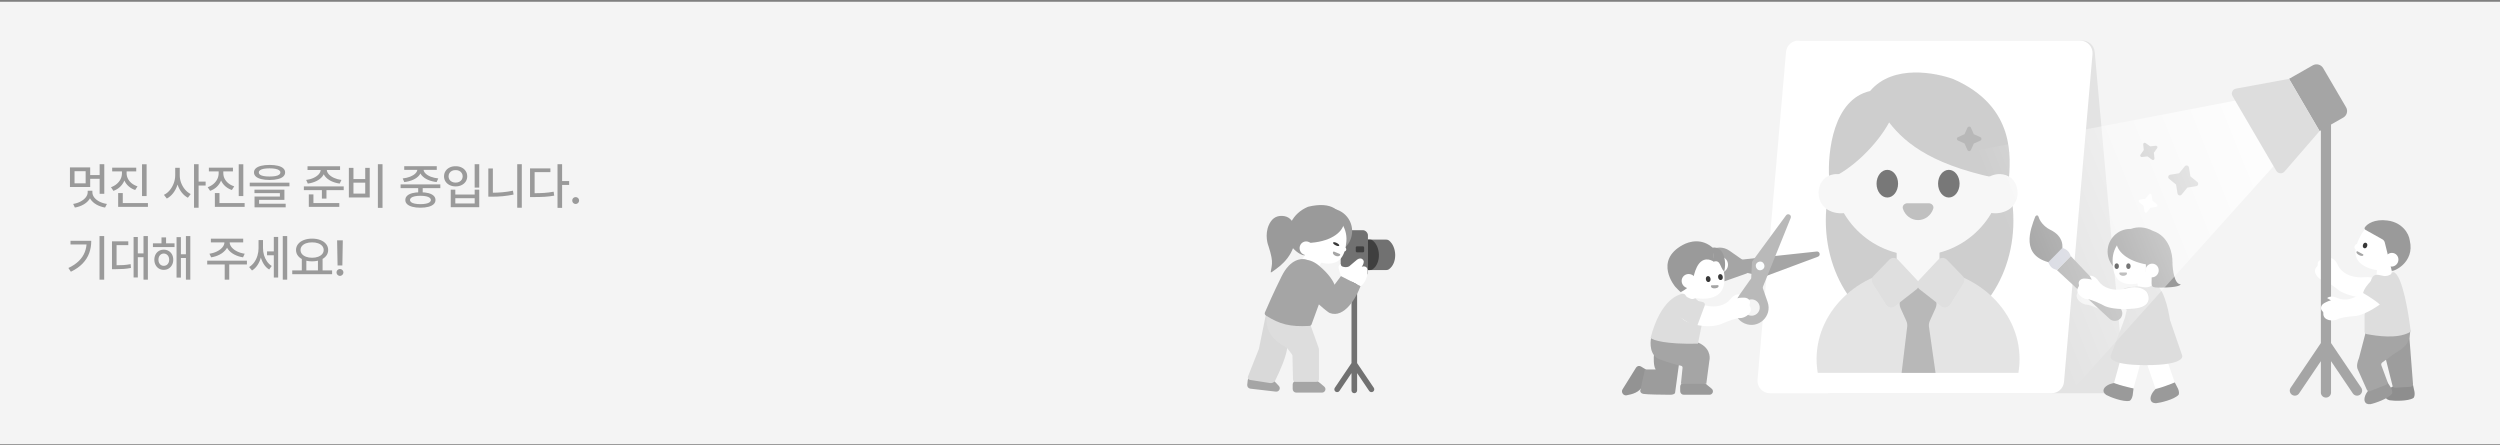 <svg width="904" height="161" viewBox="0 0 904 161" fill="none" xmlns="http://www.w3.org/2000/svg">
<rect x="0" y="0" width="904" height="161" fill="#808080" stroke="none"/>
<rect width="904" height="160" transform="translate(0 0.637)" fill="#F4F4F4"/>
<path d="M37.711 70.077H36.032V59.372H37.711V70.077ZM36.463 64.663H32.244V63.301H36.463V64.663ZM32.613 67.625H25.292V60.532H32.613V67.625ZM26.953 66.289H30.97V61.903H26.953V66.289ZM33.123 69.515C33.123 70.429 32.859 71.272 32.332 72.046C31.805 72.819 31.081 73.464 30.161 73.98C29.247 74.501 28.216 74.858 27.067 75.052L26.461 73.742C27.434 73.584 28.315 73.297 29.106 72.881C29.903 72.465 30.536 71.961 31.005 71.369C31.474 70.777 31.708 70.159 31.708 69.515V68.97H33.123V69.515ZM33.404 69.515C33.404 70.183 33.63 70.812 34.081 71.404C34.538 71.99 35.168 72.491 35.971 72.907C36.773 73.317 37.673 73.596 38.669 73.742L37.992 75.052C36.855 74.858 35.83 74.507 34.916 73.997C34.008 73.487 33.29 72.849 32.763 72.081C32.235 71.314 31.972 70.458 31.972 69.515V68.97H33.404V69.515ZM45.485 62.668C45.485 63.623 45.3 64.525 44.931 65.375C44.568 66.225 44.05 66.966 43.376 67.599C42.702 68.226 41.911 68.697 41.003 69.014L40.133 67.695C40.929 67.414 41.63 67.016 42.233 66.5C42.837 65.984 43.297 65.398 43.613 64.742C43.935 64.08 44.096 63.389 44.096 62.668V61.112H45.485V62.668ZM45.784 62.668C45.784 63.348 45.942 64.001 46.258 64.628C46.581 65.255 47.041 65.809 47.638 66.289C48.236 66.769 48.933 67.133 49.73 67.379L48.878 68.706C47.975 68.407 47.187 67.959 46.513 67.361C45.84 66.764 45.321 66.064 44.958 65.261C44.594 64.452 44.413 63.588 44.413 62.668V61.112H45.784V62.668ZM49.264 61.982H40.563V60.638H49.264V61.982ZM53.017 70.886H51.356V59.39H53.017V70.886ZM53.492 74.814H42.725V73.435H53.492V74.814ZM44.395 74.076H42.725V69.805H44.395V74.076ZM64.707 63.38C64.707 64.581 64.525 65.741 64.162 66.86C63.799 67.974 63.286 68.961 62.624 69.822C61.962 70.684 61.194 71.343 60.321 71.8L59.275 70.455C60.078 70.074 60.784 69.512 61.394 68.768C62.009 68.018 62.489 67.174 62.835 66.236C63.181 65.293 63.354 64.341 63.354 63.38V60.682H64.707V63.38ZM64.997 63.38C64.997 64.306 65.164 65.22 65.498 66.122C65.838 67.019 66.31 67.824 66.913 68.539C67.517 69.248 68.199 69.79 68.961 70.165L67.941 71.501C67.092 71.056 66.342 70.417 65.691 69.585C65.047 68.753 64.549 67.801 64.197 66.728C63.846 65.656 63.67 64.54 63.67 63.38V60.682H64.997V63.38ZM71.817 75.122H70.156V59.372H71.817V75.122ZM74.358 67.089H71.439V65.656H74.358V67.089ZM80.453 62.668C80.453 63.623 80.268 64.525 79.899 65.375C79.536 66.225 79.017 66.966 78.344 67.599C77.67 68.226 76.879 68.697 75.97 69.014L75.1 67.695C75.897 67.414 76.597 67.016 77.201 66.5C77.804 65.984 78.264 65.398 78.581 64.742C78.903 64.08 79.064 63.389 79.064 62.668V61.112H80.453V62.668ZM80.752 62.668C80.752 63.348 80.91 64.001 81.226 64.628C81.549 65.255 82.008 65.809 82.606 66.289C83.204 66.769 83.901 67.133 84.698 67.379L83.845 68.706C82.943 68.407 82.155 67.959 81.481 67.361C80.807 66.764 80.289 66.064 79.925 65.261C79.562 64.452 79.381 63.588 79.381 62.668V61.112H80.752V62.668ZM84.232 61.982H75.531V60.638H84.232V61.982ZM87.985 70.886H86.324V59.39H87.985V70.886ZM88.46 74.814H77.693V73.435H88.46V74.814ZM79.363 74.076H77.693V69.805H79.363V74.076ZM97.482 59.636C98.665 59.636 99.676 59.741 100.514 59.952C101.352 60.157 101.991 60.462 102.43 60.866C102.875 61.27 103.098 61.76 103.098 62.334C103.098 62.92 102.875 63.418 102.43 63.828C101.991 64.232 101.352 64.54 100.514 64.751C99.676 64.962 98.665 65.073 97.482 65.085C96.298 65.073 95.285 64.962 94.441 64.751C93.603 64.54 92.958 64.232 92.507 63.828C92.062 63.418 91.839 62.92 91.839 62.334C91.839 61.76 92.062 61.27 92.507 60.866C92.958 60.462 93.603 60.157 94.441 59.952C95.285 59.741 96.298 59.636 97.482 59.636ZM97.482 60.875C96.65 60.875 95.941 60.931 95.355 61.042C94.775 61.153 94.335 61.32 94.037 61.543C93.738 61.766 93.588 62.029 93.588 62.334C93.588 62.668 93.735 62.946 94.028 63.169C94.321 63.386 94.757 63.55 95.337 63.661C95.917 63.773 96.632 63.828 97.482 63.828C98.331 63.828 99.046 63.773 99.626 63.661C100.206 63.55 100.643 63.383 100.936 63.16C101.235 62.932 101.384 62.656 101.384 62.334C101.384 62.029 101.232 61.769 100.927 61.552C100.628 61.335 100.186 61.168 99.6 61.051C99.02 60.934 98.314 60.875 97.482 60.875ZM104.662 67.379H90.301V66.043H104.662V67.379ZM102.843 72.283H93.685V74.032H92.041V71.079H101.208V69.84H92.015V68.592H102.843V72.283ZM103.3 74.973H92.041V73.681H103.3V74.973ZM117.442 61.367C117.442 62.217 117.176 62.996 116.642 63.705C116.109 64.408 115.38 64.991 114.454 65.454C113.528 65.911 112.479 66.222 111.307 66.386L110.701 65.067C111.691 64.944 112.585 64.698 113.382 64.329C114.184 63.96 114.814 63.518 115.271 63.002C115.728 62.48 115.957 61.935 115.957 61.367V60.919H117.442V61.367ZM118.18 61.367C118.18 61.935 118.412 62.48 118.875 63.002C119.338 63.518 119.973 63.96 120.782 64.329C121.591 64.698 122.487 64.944 123.471 65.067L122.83 66.386C121.67 66.222 120.624 65.911 119.692 65.454C118.761 64.991 118.025 64.408 117.486 63.705C116.953 62.996 116.686 62.217 116.686 61.367V60.919H118.18V61.367ZM122.97 61.473H111.202V60.128H122.97V61.473ZM124.289 68.759H109.875V67.397H124.289V68.759ZM118.049 71.809H116.396V68.24H118.049V71.809ZM122.689 74.814H111.668V73.435H122.689V74.814ZM113.338 73.936H111.668V70.288H113.338V73.936ZM138.321 75.166H136.642V59.372H138.321V75.166ZM127.809 64.742H132.063V60.69H133.698V71.395H126.148V60.69H127.809V64.742ZM132.063 70.016V66.061H127.809V70.016H132.063ZM152.849 70.007H151.215V67.247H152.849V70.007ZM159.221 68.029H144.86V66.676H159.221V68.029ZM152.032 69.515C153.169 69.515 154.141 69.623 154.95 69.84C155.764 70.057 156.388 70.376 156.822 70.798C157.256 71.22 157.472 71.73 157.472 72.327C157.472 72.913 157.256 73.411 156.822 73.821C156.388 74.237 155.764 74.554 154.95 74.77C154.141 74.993 153.169 75.105 152.032 75.105C150.895 75.105 149.917 74.993 149.096 74.77C148.276 74.554 147.649 74.237 147.216 73.821C146.782 73.411 146.565 72.913 146.565 72.327C146.565 71.73 146.782 71.22 147.216 70.798C147.649 70.376 148.276 70.057 149.096 69.84C149.917 69.623 150.895 69.515 152.032 69.515ZM152.032 70.798C151.229 70.798 150.547 70.859 149.984 70.982C149.422 71.1 148.994 71.272 148.701 71.501C148.408 71.724 148.262 71.999 148.262 72.327C148.262 72.638 148.408 72.904 148.701 73.127C148.994 73.35 149.422 73.519 149.984 73.637C150.547 73.76 151.229 73.821 152.032 73.821C152.817 73.821 153.494 73.76 154.062 73.637C154.631 73.519 155.061 73.35 155.354 73.127C155.647 72.904 155.794 72.638 155.794 72.327C155.794 71.999 155.647 71.724 155.354 71.501C155.061 71.272 154.634 71.1 154.071 70.982C153.514 70.859 152.835 70.798 152.032 70.798ZM152.41 61.183C152.41 61.991 152.14 62.727 151.601 63.389C151.062 64.045 150.321 64.584 149.378 65.006C148.434 65.422 147.371 65.7 146.187 65.841L145.616 64.522C146.606 64.417 147.506 64.206 148.314 63.89C149.129 63.567 149.767 63.169 150.23 62.694C150.693 62.214 150.925 61.71 150.925 61.183V60.726H152.41V61.183ZM153.148 61.183C153.148 61.716 153.377 62.22 153.834 62.694C154.297 63.169 154.935 63.567 155.75 63.89C156.564 64.206 157.475 64.417 158.483 64.522L157.877 65.841C156.711 65.7 155.653 65.422 154.704 65.006C153.761 64.584 153.016 64.045 152.471 63.389C151.927 62.727 151.654 61.991 151.654 61.183V60.726H153.148V61.183ZM157.938 61.429H146.17V60.093H157.938V61.429ZM173.297 67.836H171.636V59.372H173.297V67.836ZM164.64 70.35H171.645V68.592H173.297V74.929H162.988V68.592H164.64V70.35ZM171.645 73.575V71.668H164.64V73.575H171.645ZM164.754 60.11C165.551 60.099 166.266 60.248 166.899 60.559C167.538 60.863 168.039 61.297 168.402 61.859C168.765 62.416 168.947 63.052 168.947 63.767C168.947 64.464 168.765 65.091 168.402 65.647C168.039 66.198 167.538 66.629 166.899 66.939C166.266 67.25 165.551 67.405 164.754 67.405C163.958 67.405 163.24 67.25 162.601 66.939C161.968 66.629 161.47 66.198 161.107 65.647C160.744 65.091 160.562 64.464 160.562 63.767C160.562 63.052 160.744 62.416 161.107 61.859C161.47 61.297 161.968 60.863 162.601 60.559C163.24 60.248 163.958 60.099 164.754 60.11ZM164.754 61.508C164.262 61.496 163.82 61.587 163.427 61.78C163.041 61.974 162.739 62.243 162.522 62.589C162.305 62.929 162.197 63.321 162.197 63.767C162.197 64.206 162.305 64.599 162.522 64.944C162.739 65.284 163.041 65.551 163.427 65.744C163.82 65.938 164.262 66.034 164.754 66.034C165.247 66.034 165.686 65.938 166.073 65.744C166.459 65.551 166.761 65.284 166.978 64.944C167.195 64.599 167.303 64.206 167.303 63.767C167.303 63.321 167.192 62.929 166.969 62.589C166.752 62.243 166.451 61.974 166.064 61.78C165.683 61.587 165.247 61.496 164.754 61.508ZM188.683 75.122H187.03V59.372H188.683V75.122ZM178.224 70.675H176.58V60.91H178.224V70.675ZM177.899 69.69C179.164 69.69 180.427 69.635 181.687 69.523C182.952 69.406 184.218 69.216 185.484 68.952L185.703 70.358C184.379 70.628 183.078 70.824 181.801 70.947C180.529 71.064 179.229 71.123 177.899 71.123H176.58V69.69H177.899ZM203.26 75.166H201.598V59.372H203.26V75.166ZM205.8 66.86H202.882V65.481H205.8V66.86ZM192.932 69.866C194.421 69.866 195.722 69.828 196.835 69.752C197.948 69.67 199.07 69.526 200.201 69.321L200.403 70.745C199.255 70.95 198.118 71.088 196.993 71.158C195.874 71.223 194.52 71.255 192.932 71.255H191.658V69.866H192.932ZM199.023 62.255H193.319V70.517H191.658V60.884H199.023V62.255ZM208.16 73.76C207.937 73.76 207.729 73.701 207.536 73.584C207.342 73.467 207.19 73.314 207.079 73.127C206.973 72.934 206.92 72.726 206.92 72.503C206.92 72.286 206.973 72.081 207.079 71.888C207.19 71.694 207.342 71.545 207.536 71.439C207.729 71.328 207.937 71.272 208.16 71.272C208.376 71.272 208.582 71.328 208.775 71.439C208.968 71.545 209.121 71.694 209.232 71.888C209.343 72.081 209.399 72.286 209.399 72.503C209.399 72.726 209.343 72.934 209.232 73.127C209.121 73.314 208.968 73.467 208.775 73.584C208.582 73.701 208.376 73.76 208.16 73.76ZM37.676 101.122H35.988V85.372H37.676V101.122ZM33 87.068C33 88.674 32.751 90.159 32.253 91.524C31.761 92.884 30.97 94.138 29.88 95.286C28.79 96.429 27.372 97.419 25.626 98.257L24.73 96.903C26.247 96.189 27.492 95.356 28.465 94.407C29.443 93.458 30.167 92.397 30.636 91.226C31.105 90.054 31.339 88.759 31.339 87.341V87.068H33ZM32.06 88.404H25.494V87.068H32.06V88.404ZM53.474 101.122H51.892V85.372H53.474V101.122ZM52.297 92.992H49.352V91.63H52.297V92.992ZM49.836 100.331H48.306V85.697H49.836V100.331ZM41.539 95.928C42.775 95.928 43.815 95.901 44.659 95.849C45.503 95.79 46.361 95.676 47.234 95.506L47.366 96.886C46.475 97.061 45.596 97.182 44.729 97.246C43.868 97.305 42.804 97.337 41.539 97.343H40.493V95.928H41.539ZM46.39 88.633H42.154V96.596H40.493V87.27H46.39V88.633ZM63.112 89.336H55.298V87.991H63.112V89.336ZM59.218 90.276C59.88 90.276 60.469 90.432 60.985 90.742C61.506 91.047 61.913 91.475 62.206 92.025C62.499 92.576 62.646 93.206 62.646 93.915C62.646 94.618 62.499 95.248 62.206 95.805C61.913 96.356 61.506 96.789 60.985 97.106C60.469 97.422 59.88 97.58 59.218 97.58C58.562 97.58 57.973 97.422 57.452 97.106C56.936 96.789 56.532 96.353 56.239 95.796C55.952 95.239 55.808 94.612 55.808 93.915C55.808 93.218 55.952 92.591 56.239 92.034C56.532 91.478 56.936 91.047 57.452 90.742C57.973 90.432 58.562 90.276 59.218 90.276ZM59.218 91.674C58.849 91.674 58.515 91.77 58.216 91.964C57.923 92.151 57.695 92.415 57.531 92.755C57.367 93.089 57.285 93.476 57.285 93.915C57.285 94.349 57.367 94.735 57.531 95.075C57.7 95.415 57.932 95.676 58.225 95.857C58.518 96.039 58.849 96.13 59.218 96.13C59.593 96.13 59.927 96.039 60.22 95.857C60.519 95.676 60.753 95.415 60.923 95.075C61.093 94.735 61.178 94.349 61.178 93.915C61.178 93.476 61.093 93.089 60.923 92.755C60.753 92.415 60.519 92.151 60.22 91.964C59.927 91.77 59.593 91.674 59.218 91.674ZM68.816 101.122H67.225V85.372H68.816V101.122ZM67.752 93.3H64.87V91.938H67.752V93.3ZM65.414 100.384H63.841V85.741H65.414V100.384ZM60.053 88.826H58.401V85.838H60.053V88.826ZM82.615 87.605C82.615 88.513 82.334 89.348 81.771 90.109C81.209 90.871 80.456 91.507 79.512 92.017C78.569 92.526 77.52 92.872 76.366 93.054L75.724 91.744C76.709 91.603 77.617 91.328 78.449 90.918C79.281 90.508 79.94 90.013 80.427 89.433C80.913 88.853 81.156 88.243 81.156 87.605V86.998H82.615V87.605ZM83.054 87.605C83.054 88.243 83.295 88.853 83.775 89.433C84.261 90.013 84.921 90.508 85.753 90.918C86.591 91.328 87.502 91.603 88.486 91.744L87.88 93.054C86.719 92.872 85.662 92.529 84.707 92.025C83.757 91.522 83.002 90.886 82.439 90.118C81.882 89.351 81.604 88.513 81.604 87.605V86.998H83.054V87.605ZM82.896 101.131H81.253V95.181H82.896V101.131ZM89.286 95.62H74.924V94.258H89.286V95.62ZM87.941 87.648H76.252V86.312H87.941V87.648ZM99.512 92.307H96.559V90.909H99.512V92.307ZM94.792 89.749C94.792 90.88 94.649 91.973 94.362 93.027C94.081 94.082 93.665 95.025 93.114 95.857C92.563 96.684 91.901 97.334 91.127 97.809L90.081 96.561C90.802 96.127 91.42 95.55 91.936 94.829C92.452 94.103 92.838 93.303 93.096 92.43C93.36 91.557 93.492 90.663 93.492 89.749V86.814H94.792V89.749ZM95.1 89.679C95.1 90.552 95.22 91.404 95.46 92.236C95.701 93.062 96.058 93.821 96.533 94.513C97.013 95.204 97.59 95.758 98.264 96.174L97.332 97.457C96.571 97 95.929 96.364 95.408 95.55C94.886 94.73 94.494 93.818 94.23 92.816C93.972 91.814 93.843 90.769 93.843 89.679V86.814H95.1V89.679ZM103.854 101.122H102.246V85.372H103.854V101.122ZM100.584 100.349H99.011V85.671H100.584V100.349ZM110.775 98.081H109.132V93.467H110.775V98.081ZM116.647 98.081H114.968V93.467H116.647V98.081ZM120.092 99.162H105.678V97.782H120.092V99.162ZM112.858 86.286C113.983 86.286 114.985 86.459 115.864 86.805C116.743 87.144 117.429 87.628 117.921 88.255C118.419 88.876 118.668 89.591 118.668 90.399C118.668 91.214 118.419 91.932 117.921 92.553C117.429 93.168 116.743 93.648 115.864 93.994C114.985 94.334 113.983 94.504 112.858 94.504C111.739 94.504 110.737 94.334 109.853 93.994C108.974 93.648 108.285 93.168 107.787 92.553C107.289 91.932 107.04 91.214 107.04 90.399C107.04 89.591 107.289 88.876 107.787 88.255C108.285 87.628 108.974 87.144 109.853 86.805C110.737 86.459 111.739 86.286 112.858 86.286ZM112.858 87.64C112.038 87.634 111.312 87.745 110.679 87.974C110.052 88.196 109.56 88.519 109.202 88.94C108.851 89.356 108.675 89.843 108.675 90.399C108.675 90.956 108.851 91.445 109.202 91.867C109.56 92.289 110.055 92.617 110.688 92.852C111.32 93.086 112.044 93.203 112.858 93.203C113.667 93.203 114.388 93.086 115.021 92.852C115.653 92.617 116.149 92.289 116.506 91.867C116.863 91.445 117.042 90.956 117.042 90.399C117.042 89.843 116.863 89.356 116.506 88.94C116.154 88.519 115.662 88.196 115.029 87.974C114.397 87.745 113.673 87.634 112.858 87.64ZM123.797 95.981H122.065L121.898 86.91H123.955L123.797 95.981ZM122.927 99.76C122.71 99.76 122.505 99.701 122.311 99.584C122.118 99.467 121.966 99.314 121.854 99.127C121.743 98.934 121.687 98.726 121.687 98.503C121.687 98.286 121.743 98.081 121.854 97.888C121.966 97.694 122.118 97.545 122.311 97.439C122.505 97.328 122.71 97.272 122.927 97.272C123.149 97.272 123.354 97.328 123.542 97.439C123.735 97.545 123.887 97.694 123.999 97.888C124.116 98.081 124.175 98.286 124.175 98.503C124.175 98.726 124.116 98.934 123.999 99.127C123.887 99.314 123.735 99.467 123.542 99.584C123.354 99.701 123.149 99.76 122.927 99.76Z" fill="#9A9A9A"/>
<path d="M607.557 141.454V139.777C607.557 139.063 608.136 138.484 608.85 138.484H615.962C616.243 138.484 616.518 138.576 616.742 138.748C617.626 139.427 618.325 140.002 618.987 140.591C619.848 141.357 619.274 142.747 618.122 142.747H608.85C608.136 142.747 607.557 142.168 607.557 141.454Z" fill="#9A9A9A"/>
<path d="M593.372 132.521L595.001 133.534C595.522 133.857 595.743 134.501 595.533 135.076L593.808 139.791C592.728 141.86 590.318 142.56 588.125 142.948C586.991 143.149 586.088 141.789 586.696 140.811L591.592 132.937C591.969 132.33 592.766 132.144 593.372 132.521Z" fill="#939393"/>
<path d="M598.684 133.595C597.859 132.346 597.945 129.285 598.09 127.91L607.555 128.472L605.712 141.998C605.587 142.648 604.432 142.769 603.869 142.748C601.193 142.738 595.529 142.66 594.279 142.436C593.03 142.211 593.03 141.301 593.186 140.874L594.811 133.595H598.684Z" fill="#9C9C9C"/>
<path d="M599.992 129.872C596.546 128.49 596.612 124.061 597.075 122.02L613.587 123.702C618.199 125.371 618.515 128.914 618.096 130.477L616.997 138.778H607.821L608.412 132.975C608.446 132.641 608.219 132.337 607.891 132.267C606.226 131.911 603.032 131.091 599.992 129.872Z" fill="#A5A5A5"/>
<path d="M864.032 144.731C861.744 144.119 862.593 142.281 862.907 141.804C863.489 140.917 864.132 140.428 864.862 139.961C864.986 139.881 865.112 139.803 865.241 139.723C865.386 139.729 865.535 139.733 865.688 139.735C867.398 139.762 869.618 139.569 871.207 139.39C871.738 139.33 872.199 139.271 872.546 139.223L872.834 140.543L873.09 141.717C873.256 142.828 873.006 143.509 872.807 143.793C872.779 143.833 872.751 143.866 872.726 143.89C872.693 143.913 872.658 143.936 872.621 143.958C870.721 145.123 865.595 145.012 864.032 144.731Z" fill="#8E8E8E"/>
<path d="M857.115 146.148C854.758 146.373 854.912 144.354 855.039 143.798C855.276 142.764 855.708 142.081 856.229 141.388C856.317 141.271 856.408 141.153 856.501 141.033C856.639 140.988 856.78 140.94 856.925 140.889C858.536 140.317 860.549 139.362 861.976 138.64C862.453 138.398 862.864 138.182 863.173 138.016L863.903 139.153L864.552 140.163C865.096 141.147 865.099 141.872 865.012 142.208C864.999 142.255 864.985 142.295 864.97 142.327C864.946 142.36 864.921 142.394 864.895 142.427C863.521 144.182 858.678 145.866 857.115 146.148Z" fill="#9A9A9A"/>
<path d="M860.452 120.861C860.313 120.308 860.707 119.774 861.274 119.744L870.113 119.284C870.613 119.258 871.047 119.639 871.085 120.138L872.543 138.894C872.582 139.396 872.207 139.827 871.704 139.858L866.091 140.2C865.648 140.227 865.244 139.93 865.136 139.498L860.452 120.861Z" fill="#9D9D9D"/>
<path d="M853.003 129.47L855.539 119.787L871.588 119.477C871.224 123.197 870.887 124.964 865.981 127.755L861.424 131.069C861.094 131.309 860.964 131.74 861.106 132.124L863.287 137.986C863.46 138.451 863.229 138.969 862.767 139.151L857.016 141.418C856.562 141.597 856.048 141.387 855.85 140.941L852.63 133.708C851.95 132.48 852.536 130.529 852.944 129.631C852.968 129.579 852.988 129.525 853.003 129.47Z" fill="#A5A5A5"/>
<path d="M646.627 19.58C646.39 16.942 648.468 14.668 651.118 14.668H752.951C755.285 14.668 757.233 16.449 757.442 18.773L768.091 137.287C768.328 139.926 766.25 142.2 763.6 142.2H661.766C659.433 142.2 657.484 140.419 657.276 138.094L646.627 19.58Z" fill="#E3E3E3"/>
<path d="M645.828 18.786C646.03 16.456 647.981 14.668 650.32 14.668H752.156C754.8 14.668 756.877 16.933 756.648 19.567L746.347 138.081C746.145 140.411 744.194 142.2 741.855 142.2H640.019C637.375 142.2 635.298 139.935 635.527 137.3L645.828 18.786Z" fill="white"/>
<g opacity="0.7" clip-path="url(#clip0_6235_20394)">
<path d="M728.051 79.768C728.051 102.802 712.864 121.474 694.13 121.474C675.396 121.474 660.209 102.802 660.209 79.768C660.209 56.735 675.396 38.062 694.13 38.062C712.864 38.062 728.051 56.735 728.051 79.768Z" fill="#B9B9B9"/>
<ellipse cx="693.574" cy="129.861" rx="36.701" ry="32.955" fill="#D9D9D9"/>
<path d="M685.832 90.567C685.832 86.265 689.298 82.777 693.575 82.777C697.851 82.777 701.317 86.265 701.317 90.567V93.951C701.317 98.253 697.851 101.74 693.575 101.74C689.298 101.74 685.832 98.253 685.832 93.951V90.567Z" fill="#F4F4F4"/>
<path d="M698.776 106.728C700.181 107.885 700.636 109.818 699.892 111.465L697.831 116.025C697.559 116.626 697.441 117.284 697.486 117.94L699.892 134.82H687.621L689.658 117.94C689.704 117.284 689.585 116.626 689.314 116.025L687.255 111.47C686.509 109.821 686.967 107.885 688.377 106.729L690.949 104.618C692.476 103.365 694.695 103.367 696.219 104.622L698.776 106.728Z" fill="#9A9A9A"/>
<path d="M724.374 61.21C724.374 78.419 710.508 92.37 693.404 92.37C676.299 92.37 662.434 78.419 662.434 61.21C662.434 44.001 676.299 30.051 693.404 30.051C710.508 30.051 724.374 44.001 724.374 61.21Z" fill="#F4F4F4"/>
<path d="M676.217 32.914C684.645 22.981 700.351 26.423 706.363 28.609C729.161 38.618 726.938 57.524 726.382 65.309C699.544 60.463 689.198 52.147 683.115 44.275C678.776 52.223 669.832 61.231 661.421 64.754C660.768 54.645 663.017 35.923 676.217 32.914Z" fill="#B9B9B9"/>
<path d="M689.706 73.496C688.638 73.496 687.741 74.43 688.09 75.49C688.877 77.875 691.035 79.588 693.574 79.588C696.114 79.588 698.272 77.875 699.059 75.49C699.408 74.43 698.511 73.496 697.442 73.496H689.706Z" fill="#A5A5A5"/>
<path d="M715.887 74.517C717.812 77.567 723.002 77.891 726.392 75.753C729.782 73.614 730.392 68.879 728.467 65.829C726.543 62.778 722.234 62.038 718.845 64.177C715.455 66.316 713.963 71.466 715.887 74.517Z" fill="#F4F4F4"/>
<path d="M671.261 74.517C669.336 77.567 664.146 77.891 660.756 75.753C657.367 73.614 656.756 68.879 658.681 65.829C660.606 62.778 664.914 62.038 668.304 64.177C671.693 66.316 673.186 71.466 671.261 74.517Z" fill="#F4F4F4"/>
<ellipse cx="682.453" cy="66.419" rx="3.893" ry="5.005" fill="#3F3F3F"/>
<ellipse cx="704.695" cy="66.419" rx="3.893" ry="5.005" fill="#3F3F3F"/>
<path d="M704.021 93.94C703.138 93.026 701.67 93.037 700.801 93.964L693.876 101.34C692.981 102.293 693.098 103.809 694.128 104.615L701.887 110.682C702.925 111.494 704.437 111.23 705.139 110.115L709.938 102.496C710.484 101.629 710.367 100.501 709.655 99.764L704.021 93.94Z" fill="#D1D1D1"/>
<path d="M683.125 93.94C684.008 93.026 685.476 93.037 686.346 93.964L693.27 101.34C694.165 102.293 694.049 103.809 693.019 104.615L685.259 110.682C684.221 111.494 682.709 111.23 682.007 110.115L677.208 102.496C676.662 101.629 676.779 100.501 677.492 99.764L683.125 93.94Z" fill="#D1D1D1"/>
<path d="M710.371 48.521L711.438 46.157C711.682 45.63 712.438 45.63 712.681 46.157L713.749 48.535L716.113 49.602C716.64 49.846 716.64 50.589 716.113 50.832L713.735 51.899L712.668 54.264C712.425 54.791 711.682 54.791 711.438 54.264L710.371 51.886L708.007 50.818C707.48 50.575 707.48 49.832 708.007 49.589L710.371 48.521Z" fill="#9A9A9A"/>
</g>
<rect x="775.635" y="129.5" width="7.308" height="12.003" transform="rotate(-18.934 775.635 129.5)" fill="white"/>
<path d="M758.601 103.636C757.398 101.798 755.965 101.57 755.399 101.685L756.158 103.114C755.863 103.004 754.938 102.768 753.599 102.707C751.926 102.631 751.228 103.875 751.447 104.659C751.622 105.286 751.441 105.612 751.328 105.696C749.802 107.992 752.932 110.163 754.64 110.203C756.007 110.236 759.188 111.765 760.608 112.525C761.674 113.121 765.345 114.164 771.506 113.565C777.667 112.966 777.099 109.356 776.045 107.626C775.367 106.691 772.994 105.103 768.924 106.223C763.837 107.622 760.105 105.933 758.601 103.636Z" fill="#F4F4F4"/>
<rect x="767.588" y="127.129" width="7.308" height="12.003" transform="rotate(15.558 767.588 127.129)" fill="white"/>
<path d="M763.235 128.599L768.125 115.641H784.636L789.099 128.599C789.099 128.599 790.449 132.038 775.952 132.038C761.455 132.038 763.235 128.599 763.235 128.599Z" fill="#DDDDDD"/>
<rect x="772.619" y="100.992" width="5.271" height="4.683" transform="rotate(-10.491 772.619 100.992)" fill="white"/>
<rect x="859.666" y="95.531" width="5.271" height="4.683" transform="rotate(4.674 859.666 95.531)" fill="white"/>
<path d="M767.953 116.234L768.418 114.683C768.922 112.616 770.054 107.938 770.55 105.767C771.046 103.597 772.396 103.491 773.456 103.594L774.987 103.838C775.41 103.906 775.841 103.919 776.267 103.878L776.516 103.854C776.737 103.832 776.954 103.786 777.165 103.715L777.179 103.71C777.68 103.54 778.124 103.234 778.46 102.826C782.055 102.48 784.078 111.772 784.659 115.674C779.834 117.901 771.678 116.756 767.982 116.238L767.953 116.234Z" fill="#DDDDDD"/>
<circle cx="770.29" cy="90.956" r="8.182" fill="#9A9A9A"/>
<path d="M781.693 94.149C781.693 99.428 775.451 102.742 770.542 102.742C765.633 102.742 763.916 99.428 763.916 94.149C763.916 88.87 767.896 84.59 772.804 84.59C777.713 84.59 781.693 88.87 781.693 94.149Z" fill="white"/>
<path d="M777.87 95.875C769.957 94.988 765.637 91.237 765.326 87.879C767.292 83.005 773.002 80.55 778.469 83.474C784.415 85.421 785.668 91.913 785.551 94.915C784.811 97.444 779.555 96.464 777.87 95.875Z" fill="#9A9A9A"/>
<path d="M788.523 102.788C786.262 102.834 785.602 97.573 785.554 94.938L775.957 95.11V98.325L778.072 100.174C777.959 103.987 777.53 104.024 781.843 103.987C787.233 103.942 788.542 103.169 788.523 102.788Z" fill="#9A9A9A"/>
<ellipse cx="769.636" cy="96.247" rx="0.798" ry="1.024" fill="#383838"/>
<ellipse cx="765.402" cy="96.247" rx="0.798" ry="1.024" fill="#383838"/>
<path d="M766.705 98.527C766.649 98.527 766.598 98.531 766.551 98.539C766.197 98.601 766.319 99.12 766.595 99.35C766.884 99.592 767.3 99.744 767.761 99.744C768.156 99.744 768.518 99.633 768.795 99.449C769.186 99.189 769.286 98.527 768.816 98.527H766.705Z" fill="#A5A5A5"/>
<ellipse cx="778.176" cy="97.816" rx="2.407" ry="2.491" transform="rotate(23.555 778.176 97.816)" fill="white"/>
<path d="M767.767 104.568C768.977 103.791 771.263 103.672 772.255 103.71C773.986 103.814 777.389 104.874 777.146 108.283C776.903 111.693 771.459 112.116 768.767 111.902C769.095 110.519 768.237 106.437 767.767 104.568Z" fill="#D9D9D9"/>
<path d="M761.622 142.813C759.67 141.473 761.083 140.024 761.538 139.679C762.383 139.037 763.152 138.79 763.996 138.593C764.14 138.56 764.285 138.528 764.433 138.496C764.567 138.55 764.707 138.604 764.85 138.657C766.454 139.252 768.61 139.812 770.168 140.173C770.689 140.293 771.143 140.392 771.487 140.462L771.317 141.803L771.166 142.994C770.952 144.097 770.49 144.656 770.207 144.857C770.167 144.886 770.131 144.907 770.099 144.922C770.059 144.933 770.019 144.942 769.977 144.951C767.797 145.415 763.002 143.6 761.622 142.813Z" fill="#9A9A9A"/>
<path d="M779.601 145.805C777.232 145.806 777.577 143.811 777.756 143.269C778.089 142.262 778.583 141.623 779.168 140.983C779.267 140.874 779.369 140.765 779.472 140.655C779.614 140.623 779.759 140.589 779.908 140.551C781.566 140.134 783.66 139.374 785.149 138.789C785.646 138.594 786.076 138.418 786.399 138.281L787.019 139.482L787.569 140.549C788.018 141.58 787.953 142.302 787.834 142.628C787.817 142.675 787.799 142.713 787.781 142.743C787.755 142.774 787.727 142.805 787.697 142.836C786.164 144.453 781.183 145.672 779.601 145.805Z" fill="#9A9A9A"/>
<path d="M741.435 83.123C746.243 85.428 746.115 89.384 745.449 91.074L741.534 95.023C730.449 92.535 734.149 83.041 735.954 78.298C736.585 77.53 736.986 77.986 737.108 78.31C737.845 80.899 740.3 82.597 741.435 83.123Z" fill="#A5A5A5"/>
<path d="M766.68 111.445C767.692 112.51 767.676 114.186 766.644 115.232C765.611 116.279 763.934 116.317 762.855 115.318L743.779 97.662L748.783 92.591L766.68 111.445Z" fill="#B9B9B9"/>
<path d="M748.781 92.59L743.777 97.662C742.004 97.105 741.311 96.488 740.685 94.769C742.619 92.842 743.803 91.665 745.767 89.617C747.496 90.295 748.189 90.917 748.781 92.59Z" fill="#D8DAE2"/>
<path d="M758.845 101.655C757.642 99.817 756.209 99.589 755.643 99.705L756.402 101.134C756.107 101.024 755.182 100.787 753.843 100.727C752.17 100.651 751.472 101.894 751.691 102.678C751.866 103.306 751.685 103.631 751.572 103.716C750.046 106.012 753.176 108.182 754.884 108.223C756.251 108.256 759.432 109.784 760.852 110.545C761.918 111.141 765.589 112.184 771.75 111.585C777.911 110.986 777.343 107.376 776.289 105.645C775.611 104.711 773.238 103.122 769.168 104.242C764.081 105.642 760.349 103.952 758.845 101.655Z" fill="white"/>
<path d="M845.303 95.763C844.465 93.733 843.101 93.24 842.523 93.248L843.001 94.794C842.732 94.63 841.868 94.225 840.564 93.915C838.934 93.527 838.016 94.618 838.085 95.429C838.139 96.079 837.9 96.364 837.773 96.426C835.845 98.396 838.513 101.114 840.184 101.474C841.52 101.762 844.359 103.859 845.611 104.871C846.546 105.656 849.958 107.368 856.122 107.932C862.286 108.497 862.404 104.844 861.692 102.947C861.201 101.903 859.168 99.898 854.96 100.236C849.701 100.659 846.351 98.301 845.303 95.763Z" fill="white"/>
<path d="M855.022 119.912L855.023 114.074C855.023 114.019 855.027 113.965 855.037 113.911C855.548 111.151 856.663 105.085 857.155 102.256C857.651 99.399 859.001 99.26 860.06 99.395L862.079 99.819C862.178 99.84 862.28 99.844 862.381 99.831L863.319 99.712C863.408 99.701 863.494 99.677 863.575 99.64L864.296 99.319C864.461 99.246 864.601 99.124 864.697 98.971L864.835 98.75C864.98 98.518 865.227 98.344 865.492 98.411C868.735 99.235 871.001 113.887 871.66 119.359C871.703 119.712 871.535 120.056 871.22 120.221C866.654 122.605 859.576 121.499 855.767 120.808C855.335 120.729 855.021 120.352 855.022 119.912Z" fill="#DDDDDD"/>
<path d="M869.235 93.651C866.604 98.531 859.459 98.632 855.138 96.303C850.817 93.973 850.957 90.095 853.588 85.215C856.219 80.335 861.854 78.267 866.175 80.597C870.496 82.927 871.866 88.771 869.235 93.651Z" fill="white"/>
<ellipse cx="855.212" cy="88.771" rx="0.798" ry="1.024" transform="rotate(16.928 855.212 88.771)" fill="#383838"/>
<ellipse cx="852.223" cy="89.171" rx="0.798" ry="1.024" transform="rotate(28.331 852.223 89.171)" fill="white"/>
<path d="M852.505 90.895C852.133 90.695 851.945 91.19 852.193 91.533C852.381 91.793 852.671 92.045 853.032 92.239C853.388 92.431 853.754 92.535 854.072 92.551C854.503 92.573 854.823 92.145 854.444 91.941L852.505 90.895Z" fill="#A5A5A5"/>
<path d="M619.422 96.493C621.614 96.458 622.57 95.371 622.774 94.832L621.164 94.71C621.415 94.52 622.107 93.866 622.872 92.769C623.828 91.397 623.151 90.146 622.373 89.913C621.75 89.726 621.572 89.399 621.561 89.259C620.437 86.748 616.939 88.231 615.993 89.651C615.237 90.786 612.252 92.655 610.854 93.447C609.783 94.028 606.946 96.57 604.167 102.086C601.388 107.603 604.736 109.048 606.758 109.081C607.907 109.007 610.512 107.852 611.737 103.822C613.268 98.785 616.683 96.537 619.422 96.493Z" fill="#F4F4F4"/>
<path d="M638.179 99.976C638.002 100.042 637.809 100.055 637.625 100.013L622.459 96.554C621.392 96.31 621.483 94.761 622.571 94.644L656.924 90.946C658.058 90.824 658.435 92.42 657.367 92.818L638.179 99.976Z" fill="#A5A5A5"/>
<path d="M625.39 90.666L631.902 95.225C632.413 95.582 632.741 96.147 632.797 96.768C632.885 97.733 632.306 98.635 631.393 98.957L623.896 101.602C620.183 102.912 616.205 100.478 615.681 96.576C614.96 91.218 620.96 87.565 625.39 90.666Z" fill="#A5A5A5"/>
<circle cx="621.898" cy="95.712" r="2.956" transform="rotate(111.592 621.898 95.712)" fill="white"/>
<path d="M633.714 94.38C633.602 94.532 633.537 94.714 633.527 94.903L632.715 110.437C632.658 111.53 634.173 111.866 634.583 110.851L647.518 78.812C647.945 77.754 646.512 76.956 645.837 77.875L633.714 94.38Z" fill="#B9B9B9"/>
<path d="M639.177 109.229L636.569 101.719C636.365 101.13 635.911 100.661 635.329 100.437C634.424 100.09 633.399 100.4 632.839 101.191L628.249 107.681C625.975 110.895 627.23 115.387 630.841 116.956C635.799 119.112 640.951 114.337 639.177 109.229Z" fill="#B9B9B9"/>
<circle cx="2.956" cy="2.956" r="2.956" transform="matrix(-0.995 0.1 0.1 0.995 636.016 107.973)" fill="#F4F4F4"/>
<circle cx="636.46" cy="96.158" r="1.555" transform="rotate(-113.408 636.46 96.158)" fill="#FCFEFF"/>
<path d="M596.848 122.192C600.458 108.354 607.102 105.768 609.972 106.205C612.078 106.447 614.41 109.127 615.312 110.437L615.686 115.873L613.959 124.274C602.255 124.543 597.675 122.998 596.848 122.192Z" fill="#DDDDDD"/>
<path d="M604.729 100.784C605.632 106.302 612.723 108.697 617.854 107.857C622.985 107.017 624.213 103.259 623.31 97.741C622.406 92.223 617.514 88.431 612.383 89.271C607.252 90.111 603.825 95.266 604.729 100.784Z" fill="white"/>
<ellipse cx="0.846" cy="1.085" rx="0.846" ry="1.085" transform="matrix(-0.987 0.162 0.162 0.987 618.348 99.707)" fill="#383838"/>
<ellipse cx="0.846" cy="1.085" rx="0.846" ry="1.085" transform="matrix(-0.987 0.162 0.162 0.987 622.773 98.984)" fill="#383838"/>
<path d="M620.987 103.105C621.046 103.095 621.101 103.09 621.151 103.091C621.532 103.095 621.516 103.688 621.218 103.925C621.002 104.095 620.683 104.178 620.248 104.249C619.835 104.317 619.438 104.263 619.117 104.118C618.663 103.913 618.446 103.239 618.937 103.158L620.987 103.105Z" fill="#A5A5A5"/>
<path d="M608.498 88.565C597.87 94.345 605.763 103.677 605.763 103.677C605.763 103.677 607.572 105.645 607.795 105.61C613.048 102.933 611.734 100.166 613.617 96.511C615.578 92.706 618.483 93.787 619.693 94.625C619.924 94.281 619.708 92.875 619.49 89.735C615.388 85.99 610.868 87.277 608.498 88.565Z" fill="#9A9A9A"/>
<path d="M619.649 94.628C622.193 93.795 621.888 96.629 623.449 98.191C624.491 94.321 623.139 88.922 619.251 89.558C619.014 90.369 619.938 92.709 619.649 94.628Z" fill="#9A9A9A"/>
<ellipse cx="2.55" cy="2.638" rx="2.55" ry="2.638" transform="matrix(-0.543 0.84 0.84 0.543 609.865 98.086)" fill="white"/>
<path d="M625.702 108.194C627.034 106.453 628.476 106.331 629.031 106.488L628.171 107.855C628.473 107.766 629.41 107.599 630.747 107.637C632.419 107.684 633.022 108.973 632.746 109.737C632.525 110.349 632.683 110.686 632.789 110.778C634.138 113.175 630.865 115.105 629.161 115.021C627.798 114.953 624.521 116.241 623.052 116.893C621.948 117.408 618.046 118.904 612.13 117.129C606.194 115.347 606.873 112.529 608.049 110.885C608.792 110.005 611.27 108.598 615.238 110.011C620.198 111.777 624.036 110.37 625.702 108.194Z" fill="white"/>
<rect x="610.148" y="103.57" width="4.575" height="3.544" rx="1.772" transform="rotate(24.943 610.148 103.57)" fill="white"/>
<path d="M615.729 109.217L610 107.915C609.688 107.845 609.359 107.839 609.085 108.003C608.571 108.312 607.721 109.083 607.148 110.955C606.278 113.798 607.225 114.533 607.225 114.533L612.386 117.957C612.907 118.303 613.614 118.072 613.831 117.486L616.423 110.5C616.627 109.951 616.3 109.347 615.729 109.217Z" fill="#DDDDDD"/>
<path d="M836.291 23.629L827.719 28.513L838.764 47.393L839.224 47.131L839.224 124.045L828.293 140.228C827.725 141.069 827.957 142.212 828.806 142.771C829.645 143.323 830.777 143.1 831.339 142.269L839.224 130.595V141.946C839.224 142.953 840.054 143.77 841.065 143.77C842.077 143.77 842.906 142.953 842.906 141.946V130.595L850.792 142.269C851.353 143.1 852.485 143.323 853.324 142.771C854.173 142.212 854.406 141.069 853.838 140.228L842.906 124.045L842.906 45.033L847.336 42.509C848.653 41.758 849.101 40.091 848.337 38.785L840.059 24.635C839.295 23.328 837.608 22.878 836.291 23.629Z" fill="#A5A5A5"/>
<path d="M845.226 107.763C843.239 106.826 841.899 107.381 841.477 107.776L842.871 108.597C842.562 108.657 841.651 108.94 840.478 109.589C839.012 110.399 839.068 111.824 839.665 112.378C840.142 112.821 840.158 113.193 840.105 113.324C840.007 116.079 843.809 116.292 845.287 115.433C846.469 114.746 849.979 114.384 851.587 114.29C852.807 114.24 856.482 113.208 861.419 109.475C866.356 105.741 863.984 102.962 862.18 102.039C861.114 101.597 858.26 101.484 855.378 104.568C851.774 108.422 847.71 108.934 845.226 107.763Z" fill="white"/>
<path d="M854.499 105.96C854.809 104.384 856.483 102.456 857.28 101.689C858.703 100.379 862.189 98.47 864.745 101.312C867.301 104.154 863.43 108.855 861.176 110.85C860.316 109.514 856.366 107.033 854.499 105.96Z" fill="#DDDDDD"/>
<path d="M861.458 86.529L855.427 83.161C855.085 82.97 854.902 82.575 855.111 82.245C855.943 80.933 858.688 79.126 863.286 79.723C868.643 80.417 871.074 84.432 871.364 86.915C873.361 95.14 865.047 98.478 864.851 97.865L862.338 87.684C862.217 87.194 861.898 86.775 861.458 86.529Z" fill="#9A9A9A"/>
<ellipse cx="864.854" cy="93.921" rx="2.407" ry="2.491" transform="rotate(23.555 864.854 93.921)" fill="white"/>
<path d="M787.957 62.654L790.019 60.136C790.485 59.576 791.401 59.822 791.525 60.539L792.047 63.767L794.565 65.829C795.125 66.295 794.884 67.195 794.166 67.319L790.938 67.84L788.877 70.359C788.411 70.918 787.511 70.677 787.387 69.959L786.865 66.731L784.347 64.67C783.787 64.204 784.029 63.303 784.746 63.18L787.957 62.654Z" fill="#B9B9B9"/>
<path d="M775.189 54.26L774.976 52.216C774.932 51.758 775.45 51.456 775.826 51.72L777.506 52.921L779.55 52.708C780.008 52.664 780.304 53.173 780.041 53.55L778.839 55.229L779.053 57.273C779.097 57.731 778.588 58.027 778.211 57.764L776.531 56.562L774.488 56.775C774.03 56.819 773.733 56.311 773.997 55.934L775.189 54.26Z" fill="#B9B9B9"/>
<path d="M775.776 71.857L777.078 70.267C777.372 69.913 777.951 70.069 778.029 70.522L778.359 72.56L779.949 73.862C780.302 74.156 780.15 74.725 779.697 74.803L777.658 75.132L776.357 76.722C776.063 77.076 775.494 76.923 775.416 76.47L775.086 74.432L773.496 73.13C773.143 72.836 773.295 72.267 773.748 72.189L775.776 71.857Z" fill="white"/>
<path d="M490.733 88.84H488.7L488.7 131.298L482.666 140.231C482.352 140.695 482.481 141.326 482.949 141.635C483.412 141.94 484.037 141.817 484.347 141.358L488.7 134.914V141.179C488.7 141.735 489.158 142.186 489.716 142.186C490.275 142.186 490.733 141.735 490.733 141.179V134.914L495.086 141.358C495.396 141.817 496.02 141.94 496.484 141.635C496.952 141.326 497.081 140.695 496.767 140.231L490.733 131.298L490.733 88.84Z" fill="#717171"/>
<path d="M488.797 88.467C488.797 87.46 489.613 86.644 490.619 86.644H501.286C501.623 86.644 501.959 86.731 502.224 86.939C505.176 89.254 505.365 95.181 502.201 97.396C501.948 97.573 501.639 97.645 501.33 97.645H490.619C489.613 97.645 488.797 96.829 488.797 95.823V88.467Z" fill="#717171"/>
<path d="M494.645 86.644H495.401C495.737 86.644 496.073 86.731 496.338 86.939C499.291 89.254 499.479 95.181 496.316 97.396C496.062 97.573 495.754 97.645 495.445 97.645H494.645V86.644Z" fill="#3F3F3F"/>
<rect x="484.787" y="83.234" width="9.856" height="16.849" rx="1.823" fill="#717171"/>
<rect x="490.242" y="89.062" width="3.037" height="2.19" rx="0.456" fill="#3F3F3F"/>
<path d="M467.439 140.68V139.004C467.439 138.29 468.018 137.711 468.732 137.711H475.844C476.126 137.711 476.401 137.803 476.624 137.975C477.509 138.653 478.208 139.229 478.87 139.818C479.73 140.583 479.157 141.973 478.005 141.973H468.732C468.018 141.973 467.439 141.395 467.439 140.68Z" fill="#A5A5A5"/>
<path d="M450.997 139.11L451.191 137.444C451.273 136.735 451.915 136.227 452.624 136.309L459.689 137.13C459.969 137.162 460.231 137.285 460.433 137.482C461.233 138.258 461.861 138.91 462.451 139.572C463.217 140.431 462.487 141.746 461.343 141.613L452.132 140.543C451.423 140.461 450.915 139.819 450.997 139.11Z" fill="#A5A5A5"/>
<path d="M455.258 125.978L457.629 114.323C457.722 113.866 458.145 113.553 458.609 113.597L466.552 114.355C467.702 114.465 468.462 115.604 468.12 116.708L465.599 124.859C465.552 125.011 465.527 125.166 465.515 125.324C465.279 128.624 462.79 134.268 461.134 137.564C460.785 138.259 460.025 138.635 459.258 138.514L451.973 137.37C451.396 137.279 451.052 136.677 451.267 136.134L455.167 126.285C455.206 126.186 455.237 126.083 455.258 125.978Z" fill="#D9D9D9"/>
<path d="M464.982 125.555C456.538 121.078 458.165 115.513 457.951 113.316L473.313 117.174C473.607 117.248 473.846 117.465 473.949 117.751L476.77 125.63C476.875 125.926 476.93 126.238 476.93 126.552V137.167C476.93 137.671 476.522 138.079 476.018 138.079H468.458C467.963 138.079 467.558 137.683 467.547 137.188L467.356 128.684C467.352 128.493 467.288 128.309 467.173 128.156L465.615 126.089C465.448 125.867 465.227 125.685 464.982 125.555Z" fill="#DDDDDD"/>
<path d="M459.499 80.128C460.833 78.148 462.798 77.856 464.523 78.177C466.489 78.543 467.829 80.314 468.184 82.282C469.509 89.61 465.268 94.525 461.49 97.222C458.595 99.289 459.622 98.971 459.944 95.429C460.064 94.099 459.714 92.171 458.715 89.08C458.054 87.466 457.284 83.417 459.499 80.128Z" fill="#9A9A9A"/>
<ellipse cx="0.798" cy="0.753" rx="0.798" ry="0.753" transform="matrix(-0.996 -0.084 -0.084 0.996 486.873 89.477)" fill="white"/>
<circle cx="8.182" cy="8.182" r="8.182" transform="matrix(-0.997 -0.078 -0.078 0.997 489.549 76.039)" fill="#9A9A9A"/>
<path d="M469.134 85.843C468.72 91.106 474.683 94.899 479.577 95.284C484.471 95.669 486.443 92.5 486.856 87.237C487.27 81.974 483.638 77.395 478.744 77.01C473.851 76.626 469.548 80.58 469.134 85.843Z" fill="white"/>
<path d="M472.806 87.866C480.764 87.602 485.364 84.201 485.937 80.877C485.207 76.243 481.744 72.642 472.973 74.77C467.031 77.291 465.424 82.596 465.733 85.981C465.612 90.132 475.479 96.944 472.806 87.866Z" fill="#9A9A9A"/>
<path d="M484.377 91.798C484.429 91.82 484.475 91.843 484.516 91.869C484.819 92.062 484.506 92.494 484.163 92.601C483.803 92.713 483.361 92.693 482.936 92.516C482.571 92.364 482.28 92.123 482.094 91.846C481.833 91.456 481.995 90.807 482.428 90.987L484.377 91.798Z" fill="#A5A5A5"/>
<ellipse cx="2.407" cy="2.491" rx="2.407" ry="2.491" transform="matrix(-0.945 0.327 0.327 0.945 473.812 86.637)" fill="white"/>
<ellipse cx="1.229" cy="0.469" rx="1.229" ry="0.469" transform="matrix(-0.893 -0.45 -0.45 0.893 484.465 88.41)" fill="#383838"/>
<path d="M487.819 96.342C486.96 96.759 486.049 96.609 485.411 96.37C485.029 96.228 484.82 95.84 484.82 95.432C484.246 95.722 483.899 96.312 484.047 96.939C484.28 97.929 484.699 99.202 484.874 99.833L491.974 103.494C493.794 102.351 494.705 99.418 494.522 97.612C494.375 96.167 493.04 96.229 492.391 96.441C493.08 95.673 493.167 94.766 493.125 94.409C492.549 92.998 491.267 93.482 490.698 93.901L487.819 96.342Z" fill="white"/>
<rect x="474.115" y="88.461" width="6.489" height="8.375" transform="rotate(31.058 474.115 88.461)" fill="white"/>
<path d="M463.458 99.862C466.586 93.553 470.7 93.273 472.483 93.948C472.562 93.978 472.632 94.022 472.698 94.075L479.955 99.933C480.259 100.177 480.373 100.588 480.239 100.955L474.28 117.256C474.155 117.596 473.841 117.831 473.48 117.851C466.398 118.238 462.797 117.261 457.741 114.095C457.369 113.862 457.221 113.396 457.391 112.991C458.381 110.642 460.587 105.653 463.458 99.862Z" fill="#A5A5A5"/>
<path d="M476.76 95.911C472.934 92.818 469.356 93.924 468.045 94.863L472.272 105.61C472.818 106.2 474.532 107.936 477.023 110.164C479.513 112.392 480.594 113.102 480.823 113.179C486.118 115.223 490.456 107.565 491.963 103.48L484.886 99.843L482.56 102.956C482.221 101.896 480.587 99.004 476.76 95.911Z" fill="#A5A5A5"/>
<path d="M746.578 144.204L833.481 47.43C833.988 46.865 834.092 46.045 833.742 45.371L827.797 33.944C827.425 33.228 826.628 32.843 825.836 32.995L517.32 92.378C516.462 92.543 515.842 93.294 515.842 94.168V142.986C515.842 143.993 516.658 144.809 517.664 144.809H745.222C745.739 144.809 746.232 144.589 746.578 144.204Z" fill="url(#paint0_linear_6235_20394)"/>
<path d="M807.283 34.738C806.647 33.651 807.285 32.273 808.529 32.044L827.713 28.512L838.758 47.392L826.075 62.034C825.252 62.984 823.723 62.841 823.087 61.754L807.283 34.738Z" fill="#DDDDDD"/>
<defs>
<linearGradient id="paint0_linear_6235_20394" x1="831.214" y1="39.567" x2="725.512" y2="82.206" gradientUnits="userSpaceOnUse">
<stop stop-color="white"/>
<stop offset="1" stop-color="white" stop-opacity="0"/>
</linearGradient>
<clipPath id="clip0_6235_20394">
<rect width="91.197" height="117.889" fill="white" transform="translate(647.975 16.93)"/>
</clipPath>
</defs>
</svg>

